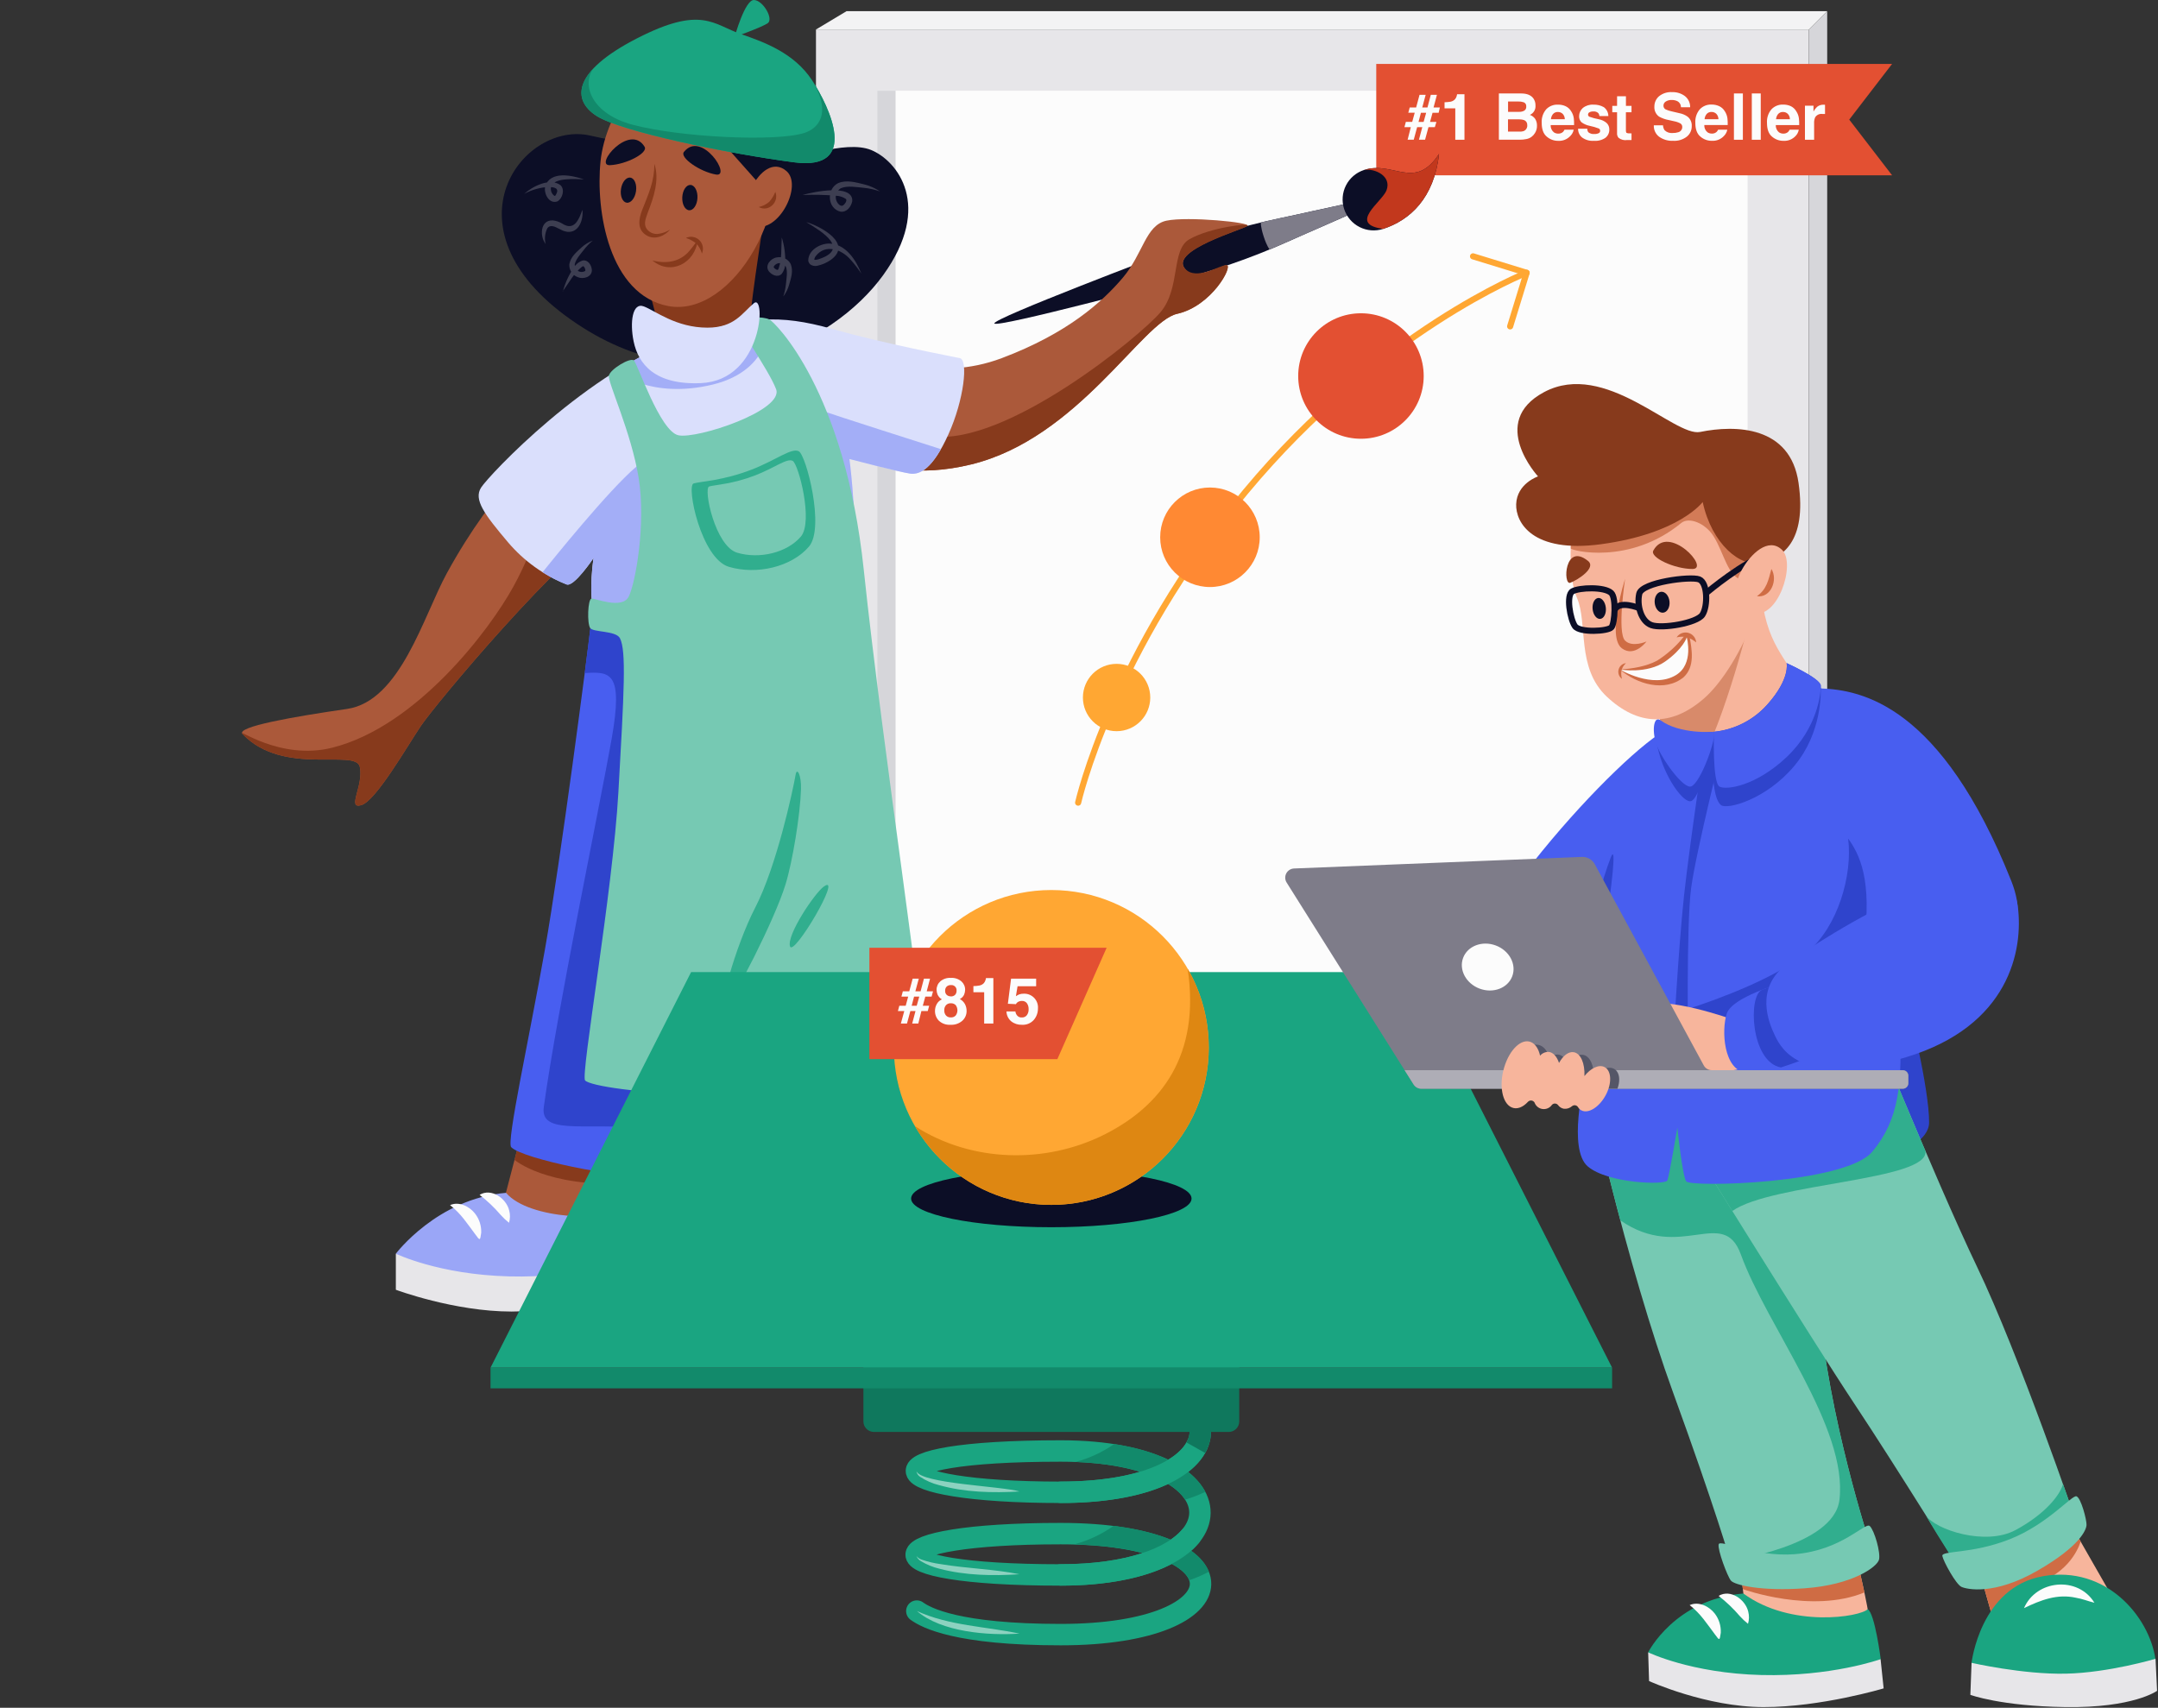 <svg width="705" height="558" viewBox="0 0 705 558" fill="none" xmlns="http://www.w3.org/2000/svg">
<rect x="0" y="0" width="705" height="558" fill="#333333" stroke="none"/>
<g clip-path="url(#clip0_285_3278)">
<path d="M590.92 9.64H266.57V322.91H590.92V9.64Z" fill="#E7E6E9"/>
<path d="M570.92 29.64H286.57V334.45H570.92V29.64Z" fill="#FCFCFC"/>
<path d="M292.57 29.64H286.57V334.45H292.57V29.64Z" fill="#D6D6DA"/>
<path d="M266.57 9.64H590.93L596.93 3.64H276.57L266.57 9.64Z" fill="#F3F3F4"/>
<path d="M590.93 322.91L596.93 316.91V3.64L590.93 9.64V322.91Z" fill="#D6D6DA"/>
<path d="M618.13 57.28H449.61V20.88H618.13L604.13 39.08L618.13 57.28Z" fill="#E35032"/>
<path d="M460.08 36.84L460.54 35.12H462.64L463.75 30.98H465.75L464.64 35.12H466.34L467.43 30.98H469.43L468.33 35.12H470.39L470 36.84H468L467.18 39.84H469.26L468.75 41.54H466.67L465.56 45.64H463.56L464.65 41.54H462.97L461.86 45.64H459.86L460.9 41.54H458.82L459.28 39.82H461.36L462.18 36.82L460.08 36.84ZM463.42 39.84H465.08L465.92 36.84H464.21L463.42 39.84ZM473.9 33.23C474.441 33.12 474.937 32.847 475.32 32.45C475.593 32.144 475.789 31.777 475.89 31.38C475.959 31.19 476.003 30.991 476.02 30.79H478.43V45.66H475.43V35.41H471.92V33.41C472.583 33.394 473.245 33.334 473.9 33.23V33.23ZM501.63 34.47C501.684 35.11 501.536 35.751 501.206 36.302C500.875 36.853 500.38 37.286 499.79 37.54C500.504 37.782 501.122 38.249 501.55 38.87C501.949 39.54 502.147 40.31 502.12 41.09C502.138 41.938 501.905 42.773 501.45 43.49C501.169 43.949 500.806 44.352 500.38 44.68C499.872 45.068 499.279 45.328 498.65 45.44C497.946 45.584 497.229 45.655 496.51 45.65H489.67V30.54H497C498.87 30.54 500.18 31.11 500.95 32.16C501.418 32.837 501.656 33.647 501.63 34.47V34.47ZM498 36.13C498.213 35.984 498.382 35.784 498.49 35.549C498.597 35.315 498.639 35.056 498.61 34.8C498.646 34.511 498.585 34.219 498.436 33.969C498.288 33.72 498.06 33.526 497.79 33.42C497.209 33.23 496.6 33.142 495.99 33.16H492.67V36.54H496.39C496.954 36.554 497.511 36.412 498 36.13V36.13ZM497.94 42.76C498.277 42.581 498.553 42.306 498.731 41.969C498.909 41.632 498.982 41.249 498.94 40.87C498.963 40.529 498.878 40.19 498.699 39.9C498.52 39.609 498.255 39.382 497.94 39.25C497.447 39.082 496.93 38.998 496.41 39H492.65V43H496.37C496.905 43.042 497.442 42.96 497.94 42.76V42.76ZM513.29 36.36C513.75 37.054 514.044 37.844 514.15 38.67C514.23 39.4 514.26 40.135 514.24 40.87H506.59C506.564 41.32 506.645 41.77 506.828 42.182C507.01 42.594 507.289 42.957 507.64 43.24C508.075 43.529 508.588 43.675 509.11 43.66C509.647 43.673 510.17 43.488 510.58 43.14C510.804 42.923 510.984 42.665 511.11 42.38H514.11C513.966 43.136 513.601 43.832 513.06 44.38C512.558 44.935 511.939 45.371 511.246 45.654C510.554 45.938 509.807 46.063 509.06 46.02C507.678 46.035 506.339 45.54 505.3 44.63C504.21 43.73 503.66 42.22 503.66 40.16C503.554 38.542 504.081 36.946 505.13 35.71C505.628 35.194 506.232 34.791 506.9 34.529C507.567 34.266 508.284 34.151 509 34.19C509.866 34.175 510.724 34.356 511.51 34.72C512.252 35.078 512.872 35.649 513.29 36.36V36.36ZM506.68 38.96H511.21C511.211 38.307 510.964 37.678 510.52 37.2C510.098 36.797 509.533 36.578 508.95 36.59C508.655 36.575 508.36 36.625 508.087 36.738C507.814 36.85 507.569 37.022 507.37 37.24C506.964 37.726 506.723 38.328 506.68 38.96V38.96ZM518.88 43.2C519.443 43.651 520.162 43.863 520.88 43.79C521.358 43.812 521.835 43.719 522.27 43.52C522.419 43.458 522.545 43.352 522.63 43.216C522.716 43.08 522.758 42.92 522.75 42.76C522.761 42.608 522.73 42.457 522.659 42.322C522.588 42.188 522.481 42.076 522.35 42C521.377 41.622 520.373 41.328 519.35 41.12C518.377 40.936 517.458 40.536 516.66 39.95C516.398 39.689 516.193 39.377 516.058 39.032C515.924 38.688 515.863 38.319 515.88 37.95C515.883 37.444 515.993 36.944 516.204 36.484C516.414 36.024 516.72 35.613 517.1 35.28C518.066 34.506 519.284 34.117 520.52 34.19C521.717 34.143 522.904 34.427 523.95 35.01C524.406 35.345 524.777 35.782 525.036 36.285C525.294 36.788 525.433 37.344 525.44 37.91H522.52C522.497 37.586 522.387 37.275 522.2 37.01C521.99 36.795 521.734 36.631 521.452 36.529C521.17 36.427 520.869 36.39 520.57 36.42C520.101 36.382 519.632 36.482 519.22 36.71C519.097 36.782 518.994 36.884 518.92 37.006C518.847 37.128 518.806 37.267 518.8 37.41C518.791 37.562 518.828 37.713 518.906 37.843C518.985 37.974 519.101 38.077 519.24 38.14C520.232 38.499 521.252 38.773 522.29 38.96C523.252 39.133 524.15 39.561 524.89 40.2C525.171 40.472 525.392 40.798 525.54 41.16C525.688 41.521 525.759 41.909 525.75 42.3C525.767 42.817 525.664 43.331 525.449 43.801C525.234 44.271 524.912 44.685 524.51 45.01C523.39 45.774 522.041 46.128 520.69 46.01C519.304 46.117 517.926 45.719 516.81 44.89C516.402 44.542 516.077 44.107 515.859 43.618C515.641 43.128 515.535 42.596 515.55 42.06H518.55C518.542 42.465 518.657 42.862 518.88 43.2V43.2ZM528.29 31.46H531.18V34.59H533V36.67H531.17V42.54C531.139 42.837 531.198 43.137 531.34 43.4C531.674 43.554 532.044 43.613 532.41 43.57C532.51 43.58 532.61 43.58 532.71 43.57H533V45.75H531.61C531.115 45.835 530.607 45.816 530.12 45.694C529.633 45.571 529.176 45.349 528.78 45.04C528.597 44.828 528.458 44.582 528.372 44.316C528.286 44.05 528.255 43.769 528.28 43.49V36.67H526.72V34.59H528.28L528.29 31.46ZM543.8 42.54C544.144 42.877 544.557 43.135 545.012 43.294C545.467 43.453 545.951 43.51 546.43 43.46C547.05 43.481 547.669 43.397 548.26 43.21C548.645 43.112 548.985 42.887 549.225 42.571C549.465 42.255 549.59 41.867 549.58 41.47C549.587 41.236 549.53 41.004 549.416 40.8C549.301 40.595 549.133 40.426 548.93 40.31C548.277 39.969 547.575 39.729 546.85 39.6L545.25 39.24C544.11 39.048 543.01 38.662 542 38.1C541.488 37.728 541.078 37.232 540.811 36.658C540.543 36.084 540.426 35.452 540.47 34.82C540.463 34.179 540.596 33.544 540.86 32.96C541.125 32.376 541.514 31.857 542 31.44C543.221 30.467 544.763 29.988 546.32 30.1C547.782 30.057 549.217 30.5 550.4 31.36C550.964 31.792 551.417 32.352 551.723 32.993C552.029 33.635 552.179 34.34 552.16 35.05H549.16C549.165 34.638 549.056 34.233 548.844 33.88C548.632 33.526 548.326 33.239 547.96 33.05C547.389 32.78 546.761 32.65 546.13 32.67C545.443 32.634 544.761 32.812 544.18 33.18C543.948 33.321 543.757 33.521 543.627 33.76C543.497 33.999 543.432 34.268 543.44 34.54C543.435 34.792 543.501 35.041 543.633 35.258C543.764 35.474 543.953 35.648 544.18 35.76C544.804 36.043 545.458 36.255 546.13 36.39L548.74 37C549.668 37.186 550.547 37.564 551.32 38.11C551.777 38.479 552.139 38.952 552.375 39.49C552.612 40.027 552.716 40.614 552.68 41.2C552.692 41.851 552.558 42.497 552.286 43.089C552.014 43.681 551.612 44.205 551.11 44.62C549.829 45.615 548.229 46.109 546.61 46.01C544.953 46.094 543.316 45.611 541.97 44.64C541.415 44.204 540.973 43.641 540.681 42.999C540.388 42.357 540.254 41.654 540.29 40.95H543.29C543.313 41.516 543.489 42.066 543.8 42.54V42.54ZM563.48 36.35C563.935 37.046 564.229 37.835 564.34 38.66C564.42 39.39 564.45 40.125 564.43 40.86H556.78C556.754 41.31 556.835 41.76 557.018 42.172C557.2 42.584 557.479 42.947 557.83 43.23C558.265 43.519 558.778 43.665 559.3 43.65C559.837 43.663 560.36 43.478 560.77 43.13C560.994 42.913 561.174 42.655 561.3 42.37H564.3C564.149 43.123 563.785 43.818 563.25 44.37C562.748 44.925 562.129 45.361 561.436 45.645C560.744 45.928 559.997 46.053 559.25 46.01C557.868 46.025 556.529 45.53 555.49 44.62C554.4 43.72 553.85 42.21 553.85 40.15C553.744 38.532 554.271 36.936 555.32 35.7C555.811 35.187 556.405 34.784 557.064 34.518C557.723 34.253 558.43 34.13 559.14 34.16C560.009 34.144 560.871 34.325 561.66 34.69C562.421 35.05 563.056 35.632 563.48 36.36V36.35ZM556.87 38.95H561.4C561.401 38.297 561.154 37.668 560.71 37.19C560.5 36.989 560.252 36.832 559.981 36.727C559.71 36.623 559.421 36.573 559.13 36.58C558.837 36.566 558.544 36.617 558.273 36.73C558.001 36.842 557.758 37.013 557.56 37.23C557.152 37.719 556.911 38.325 556.87 38.96V38.95ZM569.38 30.54V45.66H566.46V30.54H569.38ZM575.22 30.54V45.66H572.3V30.54H575.22ZM586.83 36.36C587.29 37.054 587.584 37.844 587.69 38.67C587.775 39.4 587.805 40.135 587.78 40.87H580.13C580.106 41.32 580.189 41.769 580.371 42.181C580.554 42.593 580.831 42.955 581.18 43.24C581.615 43.528 582.128 43.674 582.65 43.66C583.187 43.673 583.71 43.488 584.12 43.14C584.344 42.923 584.524 42.665 584.65 42.38H587.65C587.52 43.13 587.172 43.826 586.65 44.38C586.148 44.935 585.529 45.371 584.836 45.654C584.144 45.938 583.397 46.063 582.65 46.02C581.268 46.035 579.929 45.54 578.89 44.63C577.8 43.73 577.26 42.22 577.26 40.16C577.152 38.543 577.675 36.948 578.72 35.71C579.212 35.195 579.808 34.792 580.469 34.526C581.129 34.261 581.839 34.139 582.55 34.17C583.419 34.156 584.28 34.337 585.07 34.7C585.807 35.069 586.419 35.646 586.83 36.36ZM580.22 38.96H584.75C584.751 38.307 584.504 37.678 584.06 37.2C583.852 37 583.605 36.843 583.336 36.738C583.067 36.633 582.779 36.583 582.49 36.59C582.195 36.575 581.9 36.625 581.627 36.738C581.354 36.85 581.109 37.022 580.91 37.24C580.504 37.726 580.263 38.328 580.22 38.96ZM596.22 34.24V37.24C596.03 37.24 595.86 37.24 595.71 37.24C595.6 37.231 595.49 37.231 595.38 37.24C594.92 37.169 594.45 37.234 594.027 37.428C593.604 37.622 593.247 37.935 593 38.33C592.731 38.961 592.614 39.646 592.66 40.33V45.67H589.66V34.54H592.45V36.44C592.757 35.869 593.156 35.352 593.63 34.91C594.235 34.425 594.995 34.176 595.77 34.21H596C596 34.21 596.07 34.24 596.22 34.24V34.24Z" fill="#FCFCFC"/>
<path d="M352.22 262.26C352.22 262.26 363.22 213.26 406.9 160.69C450.58 108.12 498.73 89.13 498.73 89.13" stroke="#FFA733" stroke-width="2" stroke-linecap="round" stroke-linejoin="round"/>
<path d="M481.23 83.76L498.73 89.14L493.35 106.64" stroke="#FFA733" stroke-width="2" stroke-linecap="round" stroke-linejoin="round"/>
<path d="M444.61 143.36C455.932 143.36 465.11 134.182 465.11 122.86C465.11 111.538 455.932 102.36 444.61 102.36C433.288 102.36 424.11 111.538 424.11 122.86C424.11 134.182 433.288 143.36 444.61 143.36Z" fill="#E35032"/>
<path d="M364.78 238.91C370.855 238.91 375.78 233.985 375.78 227.91C375.78 221.835 370.855 216.91 364.78 216.91C358.705 216.91 353.78 221.835 353.78 227.91C353.78 233.985 358.705 238.91 364.78 238.91Z" fill="#FFA733"/>
<path d="M395.28 191.81C404.26 191.81 411.54 184.53 411.54 175.55C411.54 166.57 404.26 159.29 395.28 159.29C386.3 159.29 379.02 166.57 379.02 175.55C379.02 184.53 386.3 191.81 395.28 191.81Z" fill="#FF8933"/>
<path d="M258.69 52.4C258.69 52.4 276.1 45.54 284.59 49.01C293.08 52.48 304.94 67.17 288.51 89.92C272.08 112.67 229.05 134.54 186.4 104.37C143.75 74.2 171 39.12 193 44.34C210.6 48.54 258.69 52.4 258.69 52.4Z" fill="#0C0E26"/>
<path d="M262.37 63.66C265.62 62.72 278.73 59.94 278.43 65.71C278.06 67.55 276.66 69.4 274.63 69.17C270.26 68.17 269.94 61.83 273.76 59.86C276.55 58.65 279.67 59.61 282.41 60.27C284.22 60.714 285.934 61.483 287.47 62.54C285.763 61.941 283.99 61.548 282.19 61.37C279.8 61.14 276.86 60.58 274.7 61.5C274.241 61.766 273.852 62.137 273.565 62.583C273.278 63.029 273.102 63.536 273.05 64.064C272.998 64.592 273.073 65.124 273.267 65.617C273.462 66.11 273.772 66.55 274.17 66.9C274.61 67.24 275.02 67.4 275.48 67.08C275.94 66.76 276.83 65.6 276.37 65.02C275.423 64.374 274.315 64.007 273.17 63.96C269.579 63.65 265.972 63.566 262.37 63.71V63.66Z" fill="#3D3E51"/>
<path d="M183.88 95.26C184.615 92.481 185.815 89.847 187.43 87.47C188.093 86.361 189.133 85.527 190.36 85.12C192.13 84.83 193.22 86.62 193.36 88.18C193.46 90.52 190.52 91.34 188.75 90.56C187.89 90.25 187.155 89.666 186.659 88.898C186.162 88.131 185.93 87.222 186 86.31C186.48 83.8 188.35 82.39 190 80.83C191.069 79.868 192.306 79.112 193.65 78.6C192.578 79.489 191.608 80.495 190.76 81.6C189.66 83.02 188.1 84.71 187.76 86.39C187.759 86.904 187.898 87.408 188.16 87.85C188.47 88.334 188.958 88.678 189.519 88.807C190.08 88.936 190.669 88.84 191.16 88.54C191.42 88.21 190.98 87.35 190.73 87.09C190.48 86.83 190.29 87.09 190 87.27C187.41 89.37 185.81 92.49 183.76 95.27L183.88 95.26Z" fill="#3D3E51"/>
<path d="M255.39 77.54C256.245 80.286 256.63 83.156 256.53 86.03C256.552 87.32 256.112 88.575 255.29 89.57C253.94 90.76 252.07 89.82 251.12 88.57C249.79 86.64 251.86 84.39 253.77 84.1C254.661 83.92 255.586 84.035 256.407 84.426C257.227 84.818 257.899 85.465 258.32 86.27C259.24 88.65 258.41 90.84 257.8 93.05C257.409 94.435 256.761 95.734 255.89 96.88C256.33 95.559 256.622 94.195 256.76 92.81C256.93 91.02 257.36 88.81 256.76 87.18C256.49 86.75 256.105 86.404 255.65 86.18C255.13 85.938 254.536 85.907 253.994 86.094C253.451 86.28 253.002 86.669 252.74 87.18C252.74 87.6 253.53 88.09 253.88 88.18C254.23 88.27 254.24 87.94 254.4 87.64C255.48 84.49 255.18 80.99 255.4 77.56L255.39 77.54Z" fill="#3D3E51"/>
<path d="M190.26 68.54C190.66 71.66 189.17 76.19 185.26 75.74C184.86 75.64 184.41 75.55 184.03 75.42L182.63 74.75C181.37 74.11 179.78 73.23 178.8 74.6C178.024 76.186 177.829 77.995 178.25 79.71C176.31 77.29 176.42 71.91 180.52 72.01C181.608 72.11 182.66 72.452 183.6 73.01C187.6 75.68 189.16 71.67 190.26 68.55V68.54Z" fill="#3D3E51"/>
<path d="M263.31 72.54C268.23 73.93 278.79 79.72 271.31 84.99C269.979 85.9 268.48 86.536 266.9 86.86C266.15 87.002 265.374 86.844 264.74 86.42C264.36 86.097 264.114 85.644 264.05 85.15C264.05 81.79 267.78 79.62 270.8 79.57C276.28 79.65 279.63 84.92 281.4 89.43C280.346 87.809 279.166 86.275 277.87 84.84C274.97 81.46 269.69 79.63 266.56 83.6C266.255 83.958 266.066 84.401 266.02 84.87C266.02 84.87 266.02 84.87 266.02 84.87C266.231 84.915 266.449 84.915 266.66 84.87L267.25 84.76C277.98 81.36 268.5 75.65 263.3 72.51L263.31 72.54Z" fill="#3D3E51"/>
<path d="M171.26 63.33C173.94 60.93 179.54 57.99 183.05 60.45C184.66 61.85 183.77 64.89 182.11 65.8C179.33 66.8 177.56 63.14 178.11 60.89C179.79 55.71 186.92 57.28 190.78 58.62C189.31 58.56 187.86 58.46 186.43 58.51C184.12 58.66 180.7 58.7 179.99 61.29C179.91 61.794 179.971 62.311 180.165 62.784C180.359 63.257 180.679 63.667 181.09 63.97C181.36 64.09 181.38 63.97 181.59 63.68C182.85 61.51 181.29 61.18 179.38 61.09C176.541 61.208 173.767 61.975 171.27 63.33H171.26Z" fill="#3D3E51"/>
<path d="M324.85 105.68C325.38 107.32 383.48 91.78 383.48 91.78C396.203 88.655 408.617 84.384 420.57 79.02C433.57 73.17 448.79 67.09 448.35 65.73C447.91 64.37 432 68.4 418.06 71.31C405.238 73.994 392.687 77.837 380.56 82.79C380.56 82.79 324.31 104.03 324.85 105.68Z" fill="#0C0E26"/>
<path d="M412.84 77.29C411.75 73.94 411.91 72.69 411.91 72.69C413.84 72.23 416.12 71.69 418.06 71.31C432.06 68.4 447.91 64.38 448.35 65.73C448.79 67.08 433.58 73.17 420.57 79.02C418.65 79.88 416.72 80.71 414.78 81.51C414.78 81.51 413.93 80.63 412.84 77.29Z" fill="#7E7C89"/>
<path d="M445.61 55.54C443.057 56.37 440.939 58.18 439.721 60.572C438.503 62.964 438.285 65.742 439.115 68.295C439.945 70.847 441.755 72.966 444.147 74.184C446.539 75.402 449.317 75.62 451.87 74.79C460.55 71.97 468.54 64.79 470.12 50.28C462.21 62.46 455.18 52.4 445.61 55.54Z" fill="#0C0E26"/>
<path d="M445.61 55.54C449.16 54.92 454.74 57.54 452.95 62.21C451.49 66.01 440.18 73.21 451.87 74.79C460.55 71.97 468.54 64.79 470.12 50.28C462.21 62.46 455.18 52.4 445.61 55.54Z" fill="#C2381D"/>
<path d="M248.59 368.23L247.59 394.86C247.59 394.86 253.82 406.06 270.44 402.73C287.06 399.4 284.96 389.73 284.96 389.73L275.34 350.24L248.59 368.23Z" fill="#AB593A"/>
<path d="M248.59 368.23L247.94 386.6C247.94 386.6 253.2 388.16 262.81 387.12C269.746 386.177 276.577 384.577 283.21 382.34L275.39 350.26L248.59 368.23Z" fill="#873A1C"/>
<path d="M213.5 359.14C213.5 359.14 201.57 393.09 201.87 401.74C202.17 410.39 161.92 402.63 161.92 402.63L174.15 355.71L213.5 359.14Z" fill="#AB593A"/>
<path d="M213.5 359.14C213.5 359.14 208.24 374.14 204.79 386.72C178.44 387.94 168.09 378.98 168.09 378.98L174.15 355.71L213.5 359.14Z" fill="#873A1C"/>
<path d="M207.93 196.54C207.93 196.54 219.35 294.88 225.93 318.54C232.51 342.2 239.93 380.09 242.64 383.16C245.35 386.23 281.19 381.31 284.03 379.06C286.87 376.81 282.13 320.06 277.84 288.32C273.55 256.58 268.84 190.75 268.84 190.75L207.93 196.54Z" fill="#485EF0"/>
<path d="M207.93 196.54C207.93 196.54 219.35 294.88 225.93 318.54C230.51 334.84 235.45 358 238.93 371.76C240.5 377.93 250.73 360.88 284.27 355.13C283.1 335.27 280.38 307.33 277.81 288.32C273.51 256.53 268.81 190.75 268.81 190.75L207.93 196.54Z" fill="#2F44CC"/>
<path d="M129.32 409.64C129.32 409.64 142.83 391.64 165.32 389.75C172.98 398.75 199.53 399.05 202.69 394.86C205.01 396.16 205.34 411.86 205.34 411.86C205.34 411.86 189.69 422.15 166.43 423.34C159.636 423.718 152.837 422.698 146.453 420.341C140.07 417.985 134.238 414.342 129.32 409.64V409.64Z" fill="#9AA6F7"/>
<path d="M129.32 421.42V409.64C129.32 409.64 143.32 416.45 166.24 417.05C189.16 417.65 205.3 411.87 205.3 411.87L206.3 421.42C206.3 421.42 185.92 428.54 167.14 428.54C148.36 428.54 129.32 421.42 129.32 421.42Z" fill="#E7E6E9"/>
<path d="M156.66 390.42C160.53 388.06 165.43 391.6 166.35 395.53C166.704 396.843 166.684 398.228 166.29 399.53C165.311 398.757 164.401 397.9 163.57 396.97C161.496 394.548 159.181 392.343 156.66 390.39V390.42Z" fill="#FCFCFC"/>
<path d="M147 393.78C149.93 392.45 153.37 394.17 155.2 396.54C156.595 398.331 157.305 400.562 157.2 402.83C156.83 405.39 156.84 405.46 155.31 403.36C152.63 399.81 150.65 396.6 147.05 393.78H147Z" fill="#FCFCFC"/>
<path d="M321 409.64C321 409.64 307.49 391.64 285 389.75C277.35 398.75 250.79 399.05 247.63 394.86C245.31 396.16 244.98 411.86 244.98 411.86C244.98 411.86 260.64 422.15 283.89 423.34C290.684 423.72 297.484 422.7 303.868 420.344C310.251 417.987 316.083 414.344 321 409.64V409.64Z" fill="#E35032"/>
<path d="M321 421.42V409.64C321 409.64 307 416.45 284.08 417.05C261.16 417.65 245 411.87 245 411.87V421.42C245 421.42 264.37 428.54 283.16 428.54C301.95 428.54 321 421.42 321 421.42Z" fill="#DADFFC"/>
<path d="M293.63 390.42C291.107 392.37 288.791 394.575 286.72 397C285.891 397.926 284.98 398.776 284 399.54C283.606 398.238 283.586 396.853 283.94 395.54C284.86 391.61 289.76 388.07 293.63 390.43V390.42Z" fill="#FCFCFC"/>
<path d="M303.29 393.78C299.69 396.6 297.71 399.78 295.03 403.36C293.52 405.43 293.51 405.43 293.14 402.83C293.035 400.562 293.745 398.331 295.14 396.54C296.97 394.16 300.41 392.45 303.34 393.78H303.29Z" fill="#FCFCFC"/>
<path d="M192.86 205.22C192 213.12 183.14 281.35 177.99 310.42C172.84 339.49 165.4 373.11 167 374.82C170.74 378.73 202.89 385.11 208.87 383.76C214.85 382.41 246.87 252.41 251.07 222.05C255.27 191.69 194.36 191.44 192.86 205.22Z" fill="#485EF0"/>
<path d="M192.86 205.22C192.66 207.11 191.99 212.46 191.03 219.91C199.39 219.44 203.71 219.45 199.8 241.55C195.89 263.65 182 330.06 177.65 361.74C176.24 371.93 194.43 365.74 215.17 369.4C226.55 334.49 247.71 246.4 251.11 222.05C255.36 191.69 194.36 191.44 192.86 205.22Z" fill="#2F44CC"/>
<path d="M249 75.17C249 75.17 244.83 101.28 244.18 113.41C243.53 125.54 218.66 120.01 218.66 120.01L210.23 87.64L249 75.17Z" fill="#873A1C"/>
<path d="M224.77 18.84C211.27 17.54 197.86 36.54 196.19 52.72C194.52 68.9 198.99 96.32 218.31 100C239.48 104 261.15 66.47 250.98 41.46C244.51 25.54 234.64 19.82 224.77 18.84Z" fill="#AB593A"/>
<path d="M213.79 53.54C215.52 58.77 213.54 64.54 211.66 69.37C211.1 71.06 210.27 72.77 211.02 74.37C211.43 75.12 212.07 75.719 212.846 76.079C213.622 76.439 214.492 76.541 215.33 76.37C216.614 76.168 217.84 75.698 218.93 74.99C217.16 77.14 213.83 78.56 211.16 76.87C208.02 74.99 208.69 71.43 209.78 68.65C210.78 66.11 211.78 63.74 212.57 61.25C213.364 58.756 213.775 56.157 213.79 53.54V53.54Z" fill="#873A1C"/>
<path d="M227.853 64.688C227.967 62.402 226.95 60.493 225.58 60.424C224.21 60.356 223.007 62.154 222.893 64.44C222.779 66.727 223.796 68.636 225.166 68.704C226.536 68.773 227.739 66.975 227.853 64.688Z" fill="#0C0E26"/>
<path d="M207.777 62.494C208.108 60.231 207.278 58.236 205.923 58.038C204.568 57.839 203.201 59.512 202.869 61.774C202.537 64.037 203.367 66.032 204.722 66.23C206.077 66.429 207.445 64.756 207.777 62.494Z" fill="#0C0E26"/>
<path d="M213.13 85.1C218.05 86.37 222.71 85.47 225.8 81.25C226.57 80.4 227.17 79.37 227.92 78.46C227.15 85.91 219.14 90.2 213.13 85.1Z" fill="#873A1C"/>
<path d="M229.31 82.84C228.966 81.606 228.327 80.474 227.45 79.54C226.44 78.746 225.295 78.139 224.07 77.75C224.788 77.404 225.595 77.287 226.381 77.415C227.168 77.543 227.896 77.909 228.468 78.465C229.04 79.02 229.427 79.737 229.578 80.52C229.728 81.302 229.635 82.112 229.31 82.84Z" fill="#873A1C"/>
<path d="M210.59 47.97C211.77 49.97 204.66 53.71 199.27 53.97C193.88 54.23 205.79 40.01 210.59 47.97Z" fill="#0C0E26"/>
<path d="M223.41 49.67C222.01 51.46 228.59 56.11 233.9 57.03C239.21 57.95 229.17 42.37 223.41 49.67Z" fill="#0C0E26"/>
<path d="M231.93 41.94L255.87 68.88C255.87 68.88 267.44 60.88 267.98 49.94C268.52 39 231.93 41.94 231.93 41.94Z" fill="#0C0E26"/>
<path d="M256.94 55.9C262.32 60.57 254.39 76.22 246.5 73.9C238.61 71.58 248.41 48.54 256.94 55.9Z" fill="#AB593A"/>
<path d="M247.9 67.64C249.148 67.359 250.311 66.783 251.29 65.96C252.149 64.996 252.826 63.885 253.29 62.68C254.63 65.98 251.14 69.38 247.94 67.68L247.9 67.64Z" fill="#873A1C"/>
<path d="M242.29 11.22C249.74 13.77 259.45 17.37 265.23 26.13C271.01 34.89 281 55.85 259.5 53.04C238 50.23 203.07 43.04 194.95 37.91C186.83 32.78 186.85 23.44 208.09 12.54C229.33 1.64 233 8.06 242.29 11.22Z" fill="#1AA581"/>
<path d="M262.86 43.41C266.96 42.06 272.11 37.41 265.23 26.13C271 34.9 281 55.85 259.5 53.04C238 50.23 203.07 43.04 194.95 37.91C189.42 34.4 187.67 28.91 193.83 22.38C189.83 27.98 193.57 37.26 206.64 40.75C222.22 44.91 253.83 46.39 262.86 43.41Z" fill="#128A6B"/>
<path d="M240 12.07C240 12.07 243.34 -0.1 246.32 -0C249.3 0.1 252.82 6.22 250.8 7.59C248.78 8.96 240 12.07 240 12.07Z" fill="#1AA581"/>
<path d="M288.68 116.11C288.68 116.11 305.82 125.11 327.29 117.01C348.76 108.91 360.08 98.67 366.79 90.77C373.5 82.87 374.24 73.54 381.1 72.1C387.96 70.66 408.98 72.66 407.49 73.82C406 74.98 382.29 81.7 387.06 87.73C391.83 93.76 398.67 86.37 400.76 86.65C402.85 86.93 395.86 100.02 384.53 102.55C373.2 105.08 352.18 143.24 317.3 151.74C282.42 160.24 269.15 138.91 269.15 138.91L288.68 116.11Z" fill="#AB593A"/>
<path d="M304.55 142.54C328.63 145.74 372.38 109.97 379.09 102.06C385.8 94.15 382.49 81.64 388.57 78.17C395.42 74.25 408.98 72.7 407.49 73.86C406 75.02 382 81.99 387.06 87.73C390.86 91.99 398.67 86.37 400.76 86.65C402.85 86.93 395.86 100.02 384.53 102.55C373.2 105.08 352.18 143.24 317.3 151.74C282.42 160.24 269.15 138.91 269.15 138.91C269.15 138.91 281.83 139.47 304.55 142.54Z" fill="#873A1C"/>
<path d="M190.29 134.89C179.12 142.7 161.29 159.34 146.02 187.22C138.35 201.22 130.81 229.11 113.37 231.64C95.93 234.17 77 237.46 79.24 239.84C92.65 253.84 116.24 244.46 117.55 250.57C118.86 256.68 113.22 264.43 117.99 263.09C122.76 261.75 132.9 244.01 137.52 237.15C142.14 230.29 182.84 181.25 203.11 168.58C223.38 155.91 202.67 126.25 190.29 134.89Z" fill="#AB593A"/>
<path d="M190.29 134.89C179.12 142.7 182.98 163.81 167.71 191.69C160.04 205.69 136.18 237.38 108.53 244.31C91.43 248.6 77 237.46 79.24 239.84C92.65 253.84 116.24 244.46 117.55 250.57C118.86 256.68 113.22 264.43 117.99 263.09C122.76 261.75 132.9 244.01 137.52 237.15C142.14 230.29 182.84 181.25 203.11 168.58C223.38 155.91 202.67 126.25 190.29 134.89Z" fill="#873A1C"/>
<path d="M224.05 110.15C244.11 103.51 254.39 102.55 271.83 107.47C289.27 112.39 310.74 116.41 313.57 117.01C316.4 117.61 314.93 130.67 309.85 141.9C304.77 153.13 300.6 155.17 297.32 154.72C294.04 154.27 277.5 149.95 277.5 149.95C277.5 149.95 285.55 208.38 267.21 217.18C248.87 225.98 195.58 206.74 193.91 199.89C192.24 193.04 193.91 182.3 193.91 182.3C193.91 182.3 187.46 191.99 185.08 190.94C177.698 187.992 171.149 183.285 166 177.23C158.13 167.94 154.71 163.23 157.15 159.34C159.59 155.45 192.07 120.73 224.05 110.15Z" fill="#DADFFC"/>
<path d="M268 133.95C267.41 133.72 217.05 144.78 207.93 152.45C198.81 160.12 180.2 183.32 177.25 186.97C179.713 188.573 182.337 189.914 185.08 190.97C187.46 191.97 193.91 182.33 193.91 182.33C193.91 182.33 192.23 193.06 193.91 199.92C195.59 206.78 248.91 226 267.21 217.21C285.51 208.42 277.5 149.98 277.5 149.98C277.5 149.98 294.04 154.3 297.32 154.75C300.06 155.12 303.4 153.75 307.38 146.75C303.57 145.48 272.43 135.69 268 133.95Z" fill="#A3AEF7"/>
<path d="M232.78 125.67C252.67 120.86 251.98 104.3 249.16 104.46C241.83 104.89 234.16 106.79 224.05 110.15C216.419 112.797 209.115 116.306 202.28 120.61C200.6 121.65 212.88 130.48 232.78 125.67Z" fill="#A3AEF7"/>
<path d="M251.34 104.37C253.15 105.23 276.04 127.63 282.19 186.21C288.34 244.79 303.24 340.8 301.19 341.92C299.14 343.04 254.31 358.18 231.84 357.75C208.44 357.3 192.71 354.75 191.15 353.03C189.59 351.31 200.15 291.86 202.03 258.77C203.91 225.68 204.62 212.7 202.55 208.57C201.27 206 193.89 206.67 192.82 205.22C191.75 203.77 192.02 195.75 193.23 195.59C194.44 195.43 203.23 199.24 205.4 194.93C207.57 190.62 211.1 171.23 208.64 156.14C206.18 141.05 198.45 124.79 198.92 122.71C199.39 120.63 205.86 116.71 207.08 117.77C208.3 118.83 215.58 140.88 221.61 142.22C227.64 143.56 256.27 134.11 253.53 127.12C250.79 120.13 240.96 107.32 242.13 105.29C243.3 103.26 249.32 103.41 251.34 104.37Z" fill="#76C9B3"/>
<path d="M245.55 153.44C253.55 150.34 258.55 146.23 260.95 147.44C263.35 148.65 269.53 172.44 264.3 178.57C258.59 185.26 247.24 187.9 238.14 185.21C229.04 182.52 224.14 158.66 226.6 157.96C229.06 157.26 236.17 157.07 245.55 153.44Z" fill="#31AE8E"/>
<path d="M246.73 155.32C253.11 152.86 257.09 149.59 258.97 150.59C260.85 151.59 265.79 170.46 261.63 175.33C257.09 180.64 248.08 182.74 240.84 180.6C233.6 178.46 229.71 159.51 231.68 158.95C233.65 158.39 239.28 158.2 246.73 155.32Z" fill="#76C9B3"/>
<path d="M231.1 107.06C220.88 107.06 214.1 101.56 210.34 100.12C206.58 98.68 205.72 105.34 207 111.54C208.52 118.92 213.93 125.85 229 125.18C249.33 124.27 250.24 95.81 246.33 99.04C242.42 102.27 240 107.06 231.1 107.06Z" fill="#DADFFC"/>
<path d="M259.94 253.03C258.94 258.77 253.63 283.17 246.78 296.44C239.93 309.71 234.33 331.17 236.98 328.94C239.63 326.71 253.05 300.61 256.62 288.99C258.93 281.49 261.44 266.14 261.68 257.83C261.82 253.26 260.37 250.66 259.94 253.03Z" fill="#31AE8E"/>
<path d="M269.15 289.66C266.15 291.81 256.99 305.44 258.08 309.19C259.17 312.94 275.54 285.08 269.15 289.66Z" fill="#31AE8E"/>
<path d="M346.52 433.6C399.2 433.6 413.8 460.6 346.52 460.6C282.39 460.6 285.83 447.1 346.52 447.1C406.18 447.1 408.52 487.6 346.52 487.6C286.76 487.6 280.64 474.1 346.52 474.1C407.69 474.1 406.65 514.6 346.52 514.6C281.96 514.6 285.16 501.1 346.52 501.1C407.88 501.1 407 534.1 346.52 534.1C312.79 534.1 302.52 528.61 299.52 526.41" stroke="#1AA581" stroke-width="7" stroke-miterlimit="10" stroke-linecap="round"/>
<path d="M394.94 513.54C392.877 514.651 390.726 515.59 388.51 516.35C388.244 515.609 387.832 514.93 387.3 514.35C383.45 509.92 371.91 505.2 350.9 504.62C355.534 503.38 359.912 501.328 363.83 498.56C377.59 500.28 387.71 504.16 392.58 509.76C393.568 510.883 394.365 512.16 394.94 513.54V513.54Z" fill="#128A6B"/>
<path d="M393.77 487.45C391.638 488.466 389.431 489.318 387.17 490C386.677 489.238 386.103 488.531 385.46 487.89C382.6 484.99 373.74 478.5 351.36 477.68C355.882 476.481 360.16 474.502 364 471.83C375.85 473.66 385 477.46 390.41 482.97C391.747 484.288 392.879 485.798 393.77 487.45V487.45Z" fill="#128A6B"/>
<path d="M346.52 487.59C372.7 487.59 387.41 480.37 391.17 472.02" stroke="#1AA581" stroke-width="7" stroke-miterlimit="10" stroke-linecap="round"/>
<path d="M388.92 501.97C383.05 508.97 368.87 514.59 346.52 514.59" stroke="#1AA581" stroke-width="7" stroke-miterlimit="10" stroke-linecap="round"/>
<path d="M299.38 480.69C300.96 484.81 327.26 485.57 333.06 487.33C324.26 487.84 315.3 487.64 306.75 485.25C304.562 484.705 302.482 483.792 300.6 482.55C300.275 482.346 299.998 482.074 299.787 481.753C299.577 481.432 299.438 481.069 299.38 480.69V480.69Z" fill="#8CD2C0"/>
<path d="M299.38 508.42C299.827 508.972 300.424 509.382 301.1 509.6C303.119 510.296 305.203 510.789 307.32 511.07C315.86 512.5 324.53 512.67 333.06 514.37C324.35 514.94 315.49 514.8 306.99 512.59C304.822 512.082 302.747 511.238 300.84 510.09C300.187 509.705 299.675 509.119 299.38 508.42V508.42Z" fill="#8CD2C0"/>
<path d="M299.56 526.4C310.09 531.21 321.85 531.4 333.06 533.77C322.9 534.47 307.5 533.3 299.56 526.4Z" fill="#8CD2C0"/>
<path d="M346.52 447.09C382 447.09 397.21 461.42 390.66 473.03" stroke="#0F785D" stroke-width="7" stroke-miterlimit="10"/>
<path d="M401.41 430.53H285.51C283.61 430.53 282.07 432.07 282.07 433.97V464.44C282.07 466.34 283.61 467.88 285.51 467.88H401.41C403.31 467.88 404.85 466.34 404.85 464.44V433.97C404.85 432.07 403.31 430.53 401.41 430.53Z" fill="#0F785D"/>
<path d="M461.13 317.62H225.78L160.25 446.88H526.66L461.13 317.62Z" fill="#1AA581"/>
<path d="M526.66 446.88H160.25V453.63H526.66V446.88Z" fill="#128A6B"/>
<path d="M343.46 400.99C368.76 400.99 389.27 396.795 389.27 391.62C389.27 386.445 368.76 382.25 343.46 382.25C318.16 382.25 297.65 386.445 297.65 391.62C297.65 396.795 318.16 400.99 343.46 400.99Z" fill="#0C0E26"/>
<path d="M343.46 393.69C371.87 393.69 394.9 370.66 394.9 342.25C394.9 313.841 371.87 290.81 343.46 290.81C315.05 290.81 292.02 313.841 292.02 342.25C292.02 370.66 315.05 393.69 343.46 393.69Z" fill="#FFA733"/>
<path d="M369.18 386.8C357.364 393.619 343.324 395.466 330.146 391.935C316.969 388.404 305.733 379.784 298.91 367.97C317.57 379.97 341.57 380.24 360.5 370.85C379.43 361.46 392.21 344.65 388 316.54C394.819 328.353 396.668 342.391 393.138 355.567C389.609 368.743 380.991 379.977 369.18 386.8V386.8Z" fill="#DE8712"/>
<path d="M345.43 346.07H284.02V309.67H361.53L345.43 346.07Z" fill="#E35032"/>
<path d="M294.49 325.63L294.95 323.9H297.05L298.16 319.77H300.16L299.04 323.9H300.75L301.84 319.77H303.84L302.75 323.9H304.81L304.35 325.63H302.29L301.47 328.63H303.55L303.09 330.35H301.01L300 334.44H298L299.09 330.35H297.41L296.3 334.44H294.3L295.42 330.35H293.34L293.8 328.63H295.88L296.7 325.63H294.49ZM297.83 328.63H299.48L300.32 325.63H298.62L297.83 328.63ZM307.7 326.53C307.082 326.165 306.591 325.621 306.29 324.97C306.091 324.477 305.983 323.952 305.97 323.42C305.961 322.898 306.066 322.38 306.277 321.901C306.487 321.423 306.799 320.996 307.19 320.65C308.146 319.84 309.38 319.434 310.63 319.52C311.883 319.437 313.119 319.842 314.08 320.65C314.471 320.996 314.783 321.423 314.993 321.901C315.204 322.38 315.309 322.898 315.3 323.42C315.287 323.952 315.179 324.477 314.98 324.97C314.7 325.607 314.199 326.122 313.57 326.42C314.264 326.803 314.839 327.371 315.23 328.06C315.6 328.759 315.789 329.539 315.78 330.33C315.787 330.93 315.667 331.524 315.427 332.074C315.188 332.624 314.834 333.117 314.39 333.52C313.32 334.453 311.927 334.927 310.51 334.84C309.823 334.889 309.134 334.798 308.484 334.571C307.834 334.344 307.237 333.986 306.73 333.52C306.317 333.099 305.992 332.6 305.772 332.053C305.552 331.505 305.443 330.92 305.45 330.33C305.444 329.535 305.648 328.752 306.04 328.06C306.41 327.384 306.994 326.85 307.7 326.54V326.53ZM310.63 332.43C310.922 332.45 311.215 332.406 311.488 332.301C311.761 332.195 312.007 332.031 312.21 331.82C312.58 331.327 312.78 330.727 312.78 330.11C312.78 329.493 312.58 328.893 312.21 328.4C312.001 328.199 311.753 328.043 311.481 327.941C311.209 327.84 310.92 327.795 310.63 327.81C310.344 327.792 310.058 327.835 309.791 327.937C309.524 328.039 309.281 328.197 309.08 328.4C308.87 328.632 308.709 328.904 308.608 329.199C308.506 329.495 308.466 329.808 308.49 330.12C308.451 330.739 308.656 331.349 309.06 331.82C309.262 332.03 309.506 332.193 309.778 332.298C310.049 332.404 310.34 332.449 310.63 332.43V332.43ZM310.63 325.58C310.885 325.59 311.139 325.549 311.377 325.46C311.616 325.371 311.834 325.235 312.02 325.06C312.344 324.698 312.516 324.225 312.5 323.74C312.531 323.487 312.503 323.231 312.42 322.99C312.337 322.749 312.2 322.53 312.02 322.35C311.84 322.17 311.621 322.033 311.38 321.95C311.14 321.867 310.883 321.839 310.63 321.87C310.383 321.857 310.136 321.892 309.902 321.974C309.669 322.057 309.454 322.184 309.27 322.35C309.093 322.533 308.956 322.751 308.87 322.991C308.784 323.231 308.75 323.486 308.77 323.74C308.754 323.983 308.79 324.227 308.877 324.454C308.963 324.682 309.097 324.889 309.27 325.06C309.452 325.229 309.666 325.359 309.9 325.441C310.134 325.524 310.383 325.558 310.63 325.54V325.58ZM319.98 322.01C320.525 321.908 321.025 321.639 321.41 321.24C321.678 320.932 321.87 320.566 321.97 320.17C322.044 319.982 322.088 319.782 322.1 319.58H324.52V334.44H321.52V324.2H318V322.2C318.671 322.193 319.34 322.129 320 322.01H319.98ZM332.39 331.92C332.575 332.107 332.799 332.251 333.046 332.343C333.293 332.435 333.557 332.471 333.82 332.45C334.138 332.47 334.456 332.411 334.746 332.279C335.035 332.146 335.288 331.944 335.48 331.69C335.875 331.126 336.072 330.448 336.04 329.76C336.07 329.085 335.888 328.417 335.52 327.85C335.334 327.587 335.084 327.375 334.793 327.235C334.503 327.095 334.182 327.032 333.86 327.05C333.547 327.042 333.235 327.093 332.94 327.2C332.489 327.358 332.115 327.679 331.89 328.1L329.26 327.98L330.31 319.77H338.5V322.25H332.43L331.89 325.5C332.23 325.274 332.588 325.077 332.96 324.91C333.453 324.748 333.971 324.67 334.49 324.68C335.121 324.661 335.749 324.775 336.332 325.016C336.916 325.256 337.442 325.617 337.876 326.075C338.31 326.533 338.643 327.077 338.852 327.673C339.061 328.268 339.142 328.901 339.09 329.53C339.103 330.875 338.635 332.18 337.77 333.21C337.282 333.768 336.672 334.206 335.986 334.489C335.301 334.772 334.56 334.892 333.82 334.84C332.557 334.886 331.319 334.478 330.33 333.69C329.866 333.291 329.49 332.799 329.226 332.247C328.963 331.694 328.818 331.092 328.8 330.48H331.72C331.78 331.02 332.015 331.526 332.39 331.92V331.92Z" fill="#FCFCFC"/>
<path d="M623.22 327.32C623.22 327.32 630.34 355.79 630.22 366.83C630.1 377.87 597.91 384.42 595.82 375.1C593.73 365.78 623.22 327.32 623.22 327.32Z" fill="#2F44CC"/>
<path d="M600.86 486.97C600.86 486.97 610.7 523.35 610.99 531.97C611.28 540.59 571.04 532.87 571.04 532.87L565.23 485.32L600.86 486.97Z" fill="#F7B59C"/>
<path d="M600.86 486.97C600.86 486.97 606.13 506.48 609.08 520.32C591.93 527.39 569.38 519.24 569.38 519.24L565.23 485.34L600.86 486.97Z" fill="#CF6C44"/>
<path d="M642.6 499.05L653.63 537.96L693.88 528.42L662.57 473.71L642.6 499.05Z" fill="#F7B59C"/>
<path d="M642.6 499.05L651.88 531.79C651.88 531.79 655.38 521.07 666.34 516.99C677.3 512.91 679.72 503.67 679.72 503.67L662.57 473.67L642.6 499.05Z" fill="#CF6C44"/>
<path d="M644.09 543.32C644.09 543.32 646.92 518.58 667.49 515C688.06 511.42 702.06 528.15 704.15 542C706.24 555.85 647.81 553.16 644.09 543.32Z" fill="#1AA581"/>
<path d="M538.44 539.89C538.44 539.89 547.1 522.56 569.55 520.67C585.11 532.09 607.92 528.29 610.16 525.78C612.49 527.07 614.42 542.13 614.42 542.13C614.42 542.13 598.77 552.42 575.52 553.61C568.73 553.979 561.936 552.952 555.558 550.592C549.181 548.233 543.354 544.59 538.44 539.89V539.89Z" fill="#1AA581"/>
<path d="M514.78 328.74C516.27 350.65 532.36 415.87 546.49 454.74C560.62 493.61 565.23 509.89 565.23 509.89C565.23 509.89 573.13 512.43 586.7 512.13C595.284 511.764 603.639 509.25 611 504.82C611 504.82 597.13 462.93 594.15 425.22C591.17 387.51 583.2 325.87 583.2 325.87L514.78 328.74Z" fill="#76C9B3"/>
<path d="M514.78 328.74C515.66 341.74 521.67 369.89 529.35 398.74C548.99 412.4 562.95 393.99 568.71 409.86C577.29 433.5 603.76 466.43 600.93 490.07C599.11 505.32 565.23 509.89 565.23 509.89C565.23 509.89 573.13 512.43 586.7 512.13C595.284 511.764 603.639 509.25 611 504.82C611 504.82 597.13 462.93 594.15 425.22C591.17 387.51 583.2 325.87 583.2 325.87L514.78 328.74Z" fill="#31AE8E"/>
<path d="M549 368.47C549 368.47 592.22 438.23 605.79 458.65C619.36 479.07 641.56 515 641.56 515L678.37 497.54C678.37 497.54 659.74 442.83 645.88 413.91C632.02 384.99 607.29 323.85 607.29 323.85L549 368.47Z" fill="#76C9B3"/>
<path d="M629 376.05C617.83 349.92 607.3 323.87 607.3 323.87L549 368.47C549 368.47 556.35 380.32 565.93 395.69C578.8 386.54 630.6 385.76 629 376.05Z" fill="#31AE8E"/>
<path d="M629.19 495.19C633.1 502.07 641.55 515 641.55 515L678.37 497.54C678.37 497.54 676.69 492.6 673.96 484.91C673.1 488.24 668.44 494.55 658.51 499.91C648.58 505.27 632.24 499.78 629.19 495.19Z" fill="#31AE8E"/>
<path d="M561.47 504.6C561.07 506.39 564.3 515 565.47 516.45C566.64 517.9 575.35 519.98 589.55 518.97C605.42 517.83 613.25 511.91 613.85 509.63C614.45 507.35 612.36 500.06 610.85 498.63C609.34 497.2 601.78 506.57 586.31 507.82C573.32 508.84 561.86 502.81 561.47 504.6Z" fill="#76C9B3"/>
<path d="M634.55 508.44C634.96 510.3 638.98 517.67 640.79 518.5C642.6 519.33 651.54 521.3 665.55 513.25C679.56 505.2 681.55 499.87 681.65 498.3C681.75 496.73 679.86 489.43 678.37 488.91C676.88 488.39 669 498.04 656.5 502.96C644 507.88 634.14 506.54 634.55 508.44Z" fill="#76C9B3"/>
<path d="M538.74 549.28L538.44 539.89C538.44 539.89 552.44 546.71 575.37 547.3C598.3 547.89 614.37 542.13 614.37 542.13L615.37 551.67C615.37 551.67 594.99 557.78 576.21 557.78C557.43 557.78 538.74 549.28 538.74 549.28Z" fill="#E7E6E9"/>
<path d="M644.09 543.32L643.7 553.78C643.7 553.78 653.62 557.47 674.7 557.78C697.01 558.11 704.7 552.46 704.7 552.46L704.19 542C704.19 542 688.91 546.56 674.9 546.86C660.89 547.16 644.09 543.32 644.09 543.32Z" fill="#E7E6E9"/>
<path d="M661.23 525.43C665.23 516.15 678.86 514.89 684.23 523.69C682.1 523.17 680.23 522.37 678.15 522.05C672.15 520.71 666.72 522.79 661.27 525.43H661.23Z" fill="#FCFCFC"/>
<path d="M561.43 521.46C565.3 519.1 570.2 522.64 571.13 526.57C571.476 527.884 571.452 529.269 571.06 530.57C570.081 529.797 569.171 528.94 568.34 528.01C566.271 525.583 563.955 523.378 561.43 521.43V521.46Z" fill="#FCFCFC"/>
<path d="M552 524.46C554.94 523.13 558.38 524.85 560.21 527.23C561.583 529.026 562.274 531.252 562.16 533.51C561.78 536.08 561.79 536.14 560.27 534.05C557.59 530.5 555.6 527.28 552 524.46V524.46Z" fill="#FCFCFC"/>
<path d="M545.4 237.88C530.2 244.74 473.11 306.88 474.9 332.24C476.69 357.6 517.61 353.11 517.61 353.11C517.61 353.11 512.12 375.47 518.7 381.11C525.28 386.75 544.07 387.22 544.7 385.73C545.33 384.24 547.98 368.44 547.98 368.44C547.98 368.44 549.56 383.9 550.85 385.98C552.14 388.06 602.85 386.77 611.63 376.34C620.41 365.91 621.63 353.98 620.57 333.85C619.51 313.72 613.12 230.85 595.01 224.96C576.9 219.07 564.19 229.41 545.4 237.88Z" fill="#485EF0"/>
<path d="M541.45 230.95C542.471 235.81 544.803 240.298 548.193 243.928C551.582 247.557 555.901 250.19 560.68 251.54C577.45 256.46 595.12 238.35 589.31 226.27C583.5 214.19 576.78 211.27 575.15 191.62C573.52 171.97 533.4 206.13 541.45 230.95Z" fill="#F7B59C"/>
<path d="M541.45 230.95C541.45 230.95 545.93 254.09 548.27 255.83C552.91 259.25 550.43 258.13 554.73 250.7C563.47 235.6 572.43 200.39 572.14 199.09C571.59 196.56 575.43 195 575.14 191.6C573.51 171.93 533.4 206.13 541.45 230.95Z" fill="#D88A6A"/>
<path d="M603.77 273.99C605.29 285.93 600.39 302.84 590.44 311.11C580.49 319.38 561.88 326.32 550.81 329.89C539.74 333.46 581.81 345.89 604.01 334.48C626.21 323.07 627.19 280.25 603.77 273.99Z" fill="#2F44CC"/>
<path d="M557.22 241.12C557.22 241.12 552.08 275 550.17 292.55C548.26 310.1 546.49 343.42 546.49 343.42H551.49C551.49 343.42 550.84 302.28 552.49 290.09C554.14 277.9 563.26 241.68 563.26 241.68L557.22 241.12Z" fill="#2F44CC"/>
<path d="M566.12 333.14C566.12 333.14 543.91 325.09 536.2 328.66C528.49 332.23 517.61 350.03 517.61 350.03C517.61 350.03 552.3 353.71 570.86 348.68C589.42 343.65 566.12 333.14 566.12 333.14Z" fill="#F7B59C"/>
<path d="M512.27 332.54C512.27 332.54 520.83 294.08 526.21 280.21C530.21 269.94 519.97 338.67 515.3 338.44C510.63 338.21 513.06 334.67 512.27 332.54Z" fill="#2F44CC"/>
<path d="M594.83 224.94C608.14 225.42 634.13 230.33 657.06 287.82C671.37 323.7 608.46 319.57 609.65 301.24C610.84 282.91 605.78 276.49 602.05 271.72C598.32 266.95 584.91 224.59 594.83 224.94Z" fill="#485EF0"/>
<path d="M581.74 321.36C581.74 321.36 565.86 325.79 564.11 331.2C562.36 336.61 563 349.54 570.45 350.54C577.9 351.54 595.08 343.68 595.08 343.68L581.74 321.36Z" fill="#485EF0"/>
<path d="M581.74 321.36C581.74 321.36 579 322.13 575.67 323.41C570.98 325.21 571.92 346.94 581.79 348.78C586.315 347.353 590.752 345.663 595.08 343.72L581.74 321.36Z" fill="#2F44CC"/>
<path d="M559.94 239.11C566.656 238.436 572.874 235.263 577.36 230.22C584.96 221.73 583.67 216.67 583.67 216.67C583.67 216.67 594.75 221.67 594.83 224.02C594.91 226.37 595.23 239.39 586.25 250.18C577.03 261.25 564.25 264.63 562.25 263.07C558.06 259.74 559.94 239.11 559.94 239.11Z" fill="#2F44CC"/>
<path d="M559.94 239.11C559.94 239.11 548.39 240.23 545.94 238.89C543.49 237.55 540.4 238.96 541.54 244.2C543.7 254.2 550.19 262.71 552.54 261.73C555.69 260.43 560.83 241.09 559.94 239.11Z" fill="#2F44CC"/>
<path d="M559.94 239.11C566.656 238.436 572.874 235.263 577.36 230.22C584.96 221.73 583.67 216.67 583.67 216.67C583.67 216.67 594.75 221.67 594.83 224.02C594.91 226.37 593.83 237.82 583.6 247.44C573.54 256.91 563.94 258.21 561.75 257.02C559.39 255.74 559.94 239.11 559.94 239.11Z" fill="#485EF0"/>
<path d="M559.94 239.11C559.94 239.11 548.8 240.05 542.43 235.31C540.18 233.64 539.43 239.31 541.53 244.2C543.63 249.09 550.18 257.92 552.53 256.94C555.69 255.64 560.83 241.09 559.94 239.11Z" fill="#485EF0"/>
<path d="M659.18 296.02C661.11 310.42 656.39 335.26 622.73 345.43C589.07 355.6 582.1 343.06 579.91 338.5C577.72 333.94 573.21 322.94 583.72 315.01C594.23 307.08 655.37 267.73 659.18 296.02Z" fill="#485EF0"/>
<path d="M520 154.81C512.64 162.7 511.42 186.81 515.13 195.23C518.84 203.65 514.83 218.17 524.95 227.65C535.07 237.13 545.89 237.6 556.63 228.26C567.37 218.92 580.08 192.26 578.68 171.03C577.28 149.8 531.93 142 520 154.81Z" fill="#F7B59C"/>
<path d="M520 154.81C515.66 159.46 513.45 169.76 513.14 179.16C513.14 179.93 532.38 184.78 549.28 170.86C551.75 168.86 557.07 170.86 559.82 175.23C563.17 180.55 564.59 188.9 569.31 189.45C571.87 189.74 574.8 185.45 577.99 181.71C581.52 177.54 578.99 176.15 578.68 171.03C577.24 149.79 531.93 142 520 154.81Z" fill="#D37B57"/>
<path d="M556.25 164.03C556.25 164.03 548.67 174.38 522.97 177.83C500.54 180.83 495.13 170.64 495.32 164.76C495.55 157.96 502.46 155.66 502.46 155.66C502.46 155.66 486.1 137.94 504.4 128.14C524.4 117.42 547.01 142.82 555.4 141.14C567.04 138.77 584.88 139.14 587.56 157.74C590.37 177.29 582.01 182.36 575.3 183.91C568.59 185.46 559.25 177.8 556.25 164.03Z" fill="#873A1C"/>
<path d="M540.12 179.91C538.93 182.12 546.97 185.91 552.92 185.91C558.87 185.91 545 170.88 540.12 179.91Z" fill="#873A1C"/>
<path d="M518.78 183.27C521.63 185.54 515.46 189.47 513.01 190.42C510.56 191.37 511.05 177.1 518.78 183.27Z" fill="#873A1C"/>
<path d="M543.333 200.188C544.669 200.056 545.6 198.421 545.414 196.536C545.228 194.65 543.994 193.229 542.659 193.361C541.323 193.493 540.392 195.128 540.578 197.013C540.764 198.898 541.998 200.32 543.333 200.188Z" fill="#0C0E26"/>
<path d="M522.792 202.217C523.985 202.099 524.801 200.475 524.614 198.59C524.428 196.705 523.311 195.272 522.118 195.39C520.925 195.508 520.109 197.131 520.295 199.017C520.482 200.902 521.599 202.335 522.792 202.217Z" fill="#0C0E26"/>
<path d="M530.9 189.17C530.9 189.17 524.74 208.11 529.9 211.87C534.01 214.87 537.9 209.6 537.9 209.6C537.9 209.6 533.27 211.66 530.9 209.32C528.22 206.68 530.9 189.17 530.9 189.17Z" fill="#CF6C44"/>
<path d="M535.53 194.02C534.7 197.76 536.07 203.02 539.53 204.26C542.99 205.5 554.34 203.62 556.16 200.87C557.98 198.12 557.92 190.4 555.1 189.31C552.28 188.22 536.36 190.24 535.53 194.02Z" stroke="#0C0E26" stroke-width="2" stroke-miterlimit="10"/>
<path d="M526.38 193.75C528.06 195.33 527.56 203.61 526.46 204.96C525.36 206.31 516.07 206.81 514.52 204.6C512.97 202.39 511.52 194.41 513.75 193.19C515.98 191.97 524.16 191.65 526.38 193.75Z" stroke="#0C0E26" stroke-width="2" stroke-miterlimit="10"/>
<path d="M535.54 198.7C535.54 198.7 528.89 195.93 527.47 199.38" stroke="#0C0E26" stroke-width="2" stroke-miterlimit="10"/>
<path d="M529.27 218.78C533.44 218.44 537.74 217.78 541.35 215.87C544.703 213.753 547.672 211.082 550.13 207.97C550.64 207.73 551.49 206.97 551.93 207.78C552.73 212.25 553.81 217.78 550 221.3C543.85 226.3 534.68 223.49 529.27 218.78V218.78ZM529.27 218.78C534.44 220.34 540.34 221.72 545.27 219.53C547.277 218.599 548.876 216.969 549.767 214.944C550.658 212.919 550.78 210.638 550.11 208.53H551.99C551.06 212.72 547.8 215.74 544.31 217.87C539.72 220.45 534.07 220.43 529.26 218.76L529.27 218.78Z" fill="#CF6C44"/>
<path d="M529.27 218.78C529.27 218.78 538.16 220.29 544.05 216.11C549.94 211.93 551.05 208.26 551.05 208.26C551.05 208.26 553.5 217 547.49 220.6C539.88 225.17 529.27 218.78 529.27 218.78Z" fill="#FCFCFC"/>
<path d="M531.18 216.67C529.55 218.29 529.4 219.75 529.87 221.81C529.406 221.475 529.053 221.009 528.857 220.471C528.662 219.933 528.633 219.348 528.774 218.794C528.916 218.239 529.221 217.74 529.65 217.361C530.079 216.982 530.612 216.741 531.18 216.67V216.67Z" fill="#CF6C44"/>
<path d="M547.73 208.26C548.125 207.644 548.704 207.169 549.385 206.901C550.066 206.634 550.814 206.588 551.522 206.769C552.231 206.951 552.864 207.351 553.332 207.913C553.8 208.475 554.079 209.17 554.13 209.9C553.23 209.172 552.217 208.598 551.13 208.2C550.003 207.966 548.838 207.987 547.72 208.26H547.73Z" fill="#CF6C44"/>
<path d="M557.58 193.62C557.58 193.62 569.98 183.22 577.32 181.2" stroke="#0C0E26" stroke-width="2" stroke-miterlimit="10"/>
<path d="M569.07 186.14C571.82 181.14 577.72 175.27 582.24 179.73C586.76 184.19 580.78 202.81 572.49 200.2C564.2 197.59 567.13 189.71 569.07 186.14Z" fill="#F7B59C"/>
<path d="M578.7 185.91C580.92 189.38 578.54 195.49 573.96 194.8C577.15 192.59 577.71 189.61 578.7 185.91Z" fill="#CF6C44"/>
<path d="M422.81 283.77L516.81 279.99C517.658 279.957 518.499 280.161 519.237 280.58C519.976 280.998 520.583 281.615 520.99 282.36L556.59 348.09C556.847 348.573 557.232 348.977 557.703 349.257C558.174 349.538 558.712 349.684 559.26 349.68H621.66C622.137 349.68 622.595 349.869 622.933 350.207C623.27 350.545 623.46 351.002 623.46 351.48V353.93C623.46 354.408 623.271 354.867 622.933 355.206C622.596 355.545 622.138 355.737 621.66 355.74H464.35C463.838 355.741 463.333 355.612 462.885 355.363C462.437 355.115 462.06 354.755 461.79 354.32L420.36 288.41C420.067 287.962 419.9 287.443 419.875 286.908C419.85 286.374 419.969 285.842 420.219 285.368C420.469 284.895 420.841 284.497 421.297 284.216C421.752 283.935 422.275 283.781 422.81 283.77Z" fill="#7E7C89"/>
<path d="M621.62 349.68H458.87L461.79 354.32C462.06 354.756 462.437 355.115 462.885 355.363C463.333 355.612 463.838 355.742 464.35 355.74H621.62C622.098 355.737 622.556 355.545 622.893 355.206C623.231 354.867 623.42 354.408 623.42 353.93V351.48C623.42 351.003 623.23 350.545 622.893 350.207C622.555 349.87 622.097 349.68 621.62 349.68V349.68Z" fill="#AEADB6"/>
<path d="M494.046 318.971C495.499 315.075 493.081 310.575 488.647 308.922C484.212 307.268 479.439 309.086 477.986 312.983C476.533 316.88 478.95 321.379 483.385 323.033C487.82 324.686 492.593 322.868 494.046 318.971Z" fill="#FCFCFC"/>
<path d="M528.4 355.74H493.64C493.476 353.847 493.652 351.941 494.16 350.11C494.23 349.82 494.32 349.52 494.41 349.24C496.15 343.76 500.09 340.35 503.19 341.59C504.64 342.18 505.65 343.69 506.13 345.7C506.485 345.327 506.914 345.033 507.389 344.835C507.864 344.637 508.375 344.54 508.89 344.55C510.39 344.67 511.61 345.96 512.32 347.9C513.63 345.7 515.42 344.39 517.12 344.65C519.04 344.94 520.33 347.15 520.58 350.11C520.62 350.703 520.62 351.297 520.58 351.89C521.15 351.222 521.798 350.624 522.51 350.11C524.16 348.95 525.9 348.53 527.2 349.18C527.631 349.389 527.997 349.71 528.26 350.11C529.18 351.38 529.22 353.54 528.4 355.74Z" fill="#555667"/>
<path d="M524.23 348.68C522.4 347.68 519.7 348.98 517.62 351.6C517.8 347.48 516.42 344.17 514.13 343.8C512.42 343.52 510.64 344.93 509.32 347.3C508.61 345.21 507.4 343.82 505.9 343.7C505.376 343.689 504.856 343.793 504.378 344.005C503.899 344.218 503.473 344.534 503.13 344.93C502.65 342.77 501.64 341.14 500.19 340.51C497.09 339.17 493.19 342.85 491.41 348.74C489.63 354.63 490.75 360.5 493.85 361.84C495.55 362.58 497.49 361.84 499.19 359.99C499.335 359.841 499.512 359.728 499.708 359.66C499.904 359.591 500.113 359.568 500.319 359.593C500.525 359.618 500.723 359.691 500.896 359.805C501.07 359.919 501.215 360.071 501.32 360.25C501.519 360.811 501.87 361.306 502.333 361.68C502.797 362.054 503.355 362.292 503.946 362.367C504.536 362.443 505.136 362.353 505.679 362.108C506.222 361.863 506.686 361.473 507.02 360.98C507.151 360.842 507.312 360.734 507.489 360.664C507.667 360.594 507.857 360.563 508.048 360.575C508.238 360.586 508.424 360.639 508.592 360.73C508.76 360.821 508.906 360.947 509.02 361.1C509.473 361.719 510.145 362.141 510.9 362.28C511.377 362.332 511.86 362.285 512.318 362.14C512.776 361.995 513.199 361.757 513.56 361.44C513.708 361.315 513.882 361.224 514.07 361.174C514.257 361.124 514.454 361.116 514.645 361.15C514.836 361.185 515.017 361.261 515.175 361.373C515.333 361.485 515.465 361.631 515.56 361.8C515.817 362.223 516.183 362.568 516.62 362.8C518.87 364 522.42 361.8 524.54 357.9C526.66 354 526.48 349.87 524.23 348.68Z" fill="#F7B59C"/>
</g>
<defs>
<clipPath id="clip0_285_3278">
<rect width="705" height="558" fill="white"/>
</clipPath>
</defs>
</svg>
